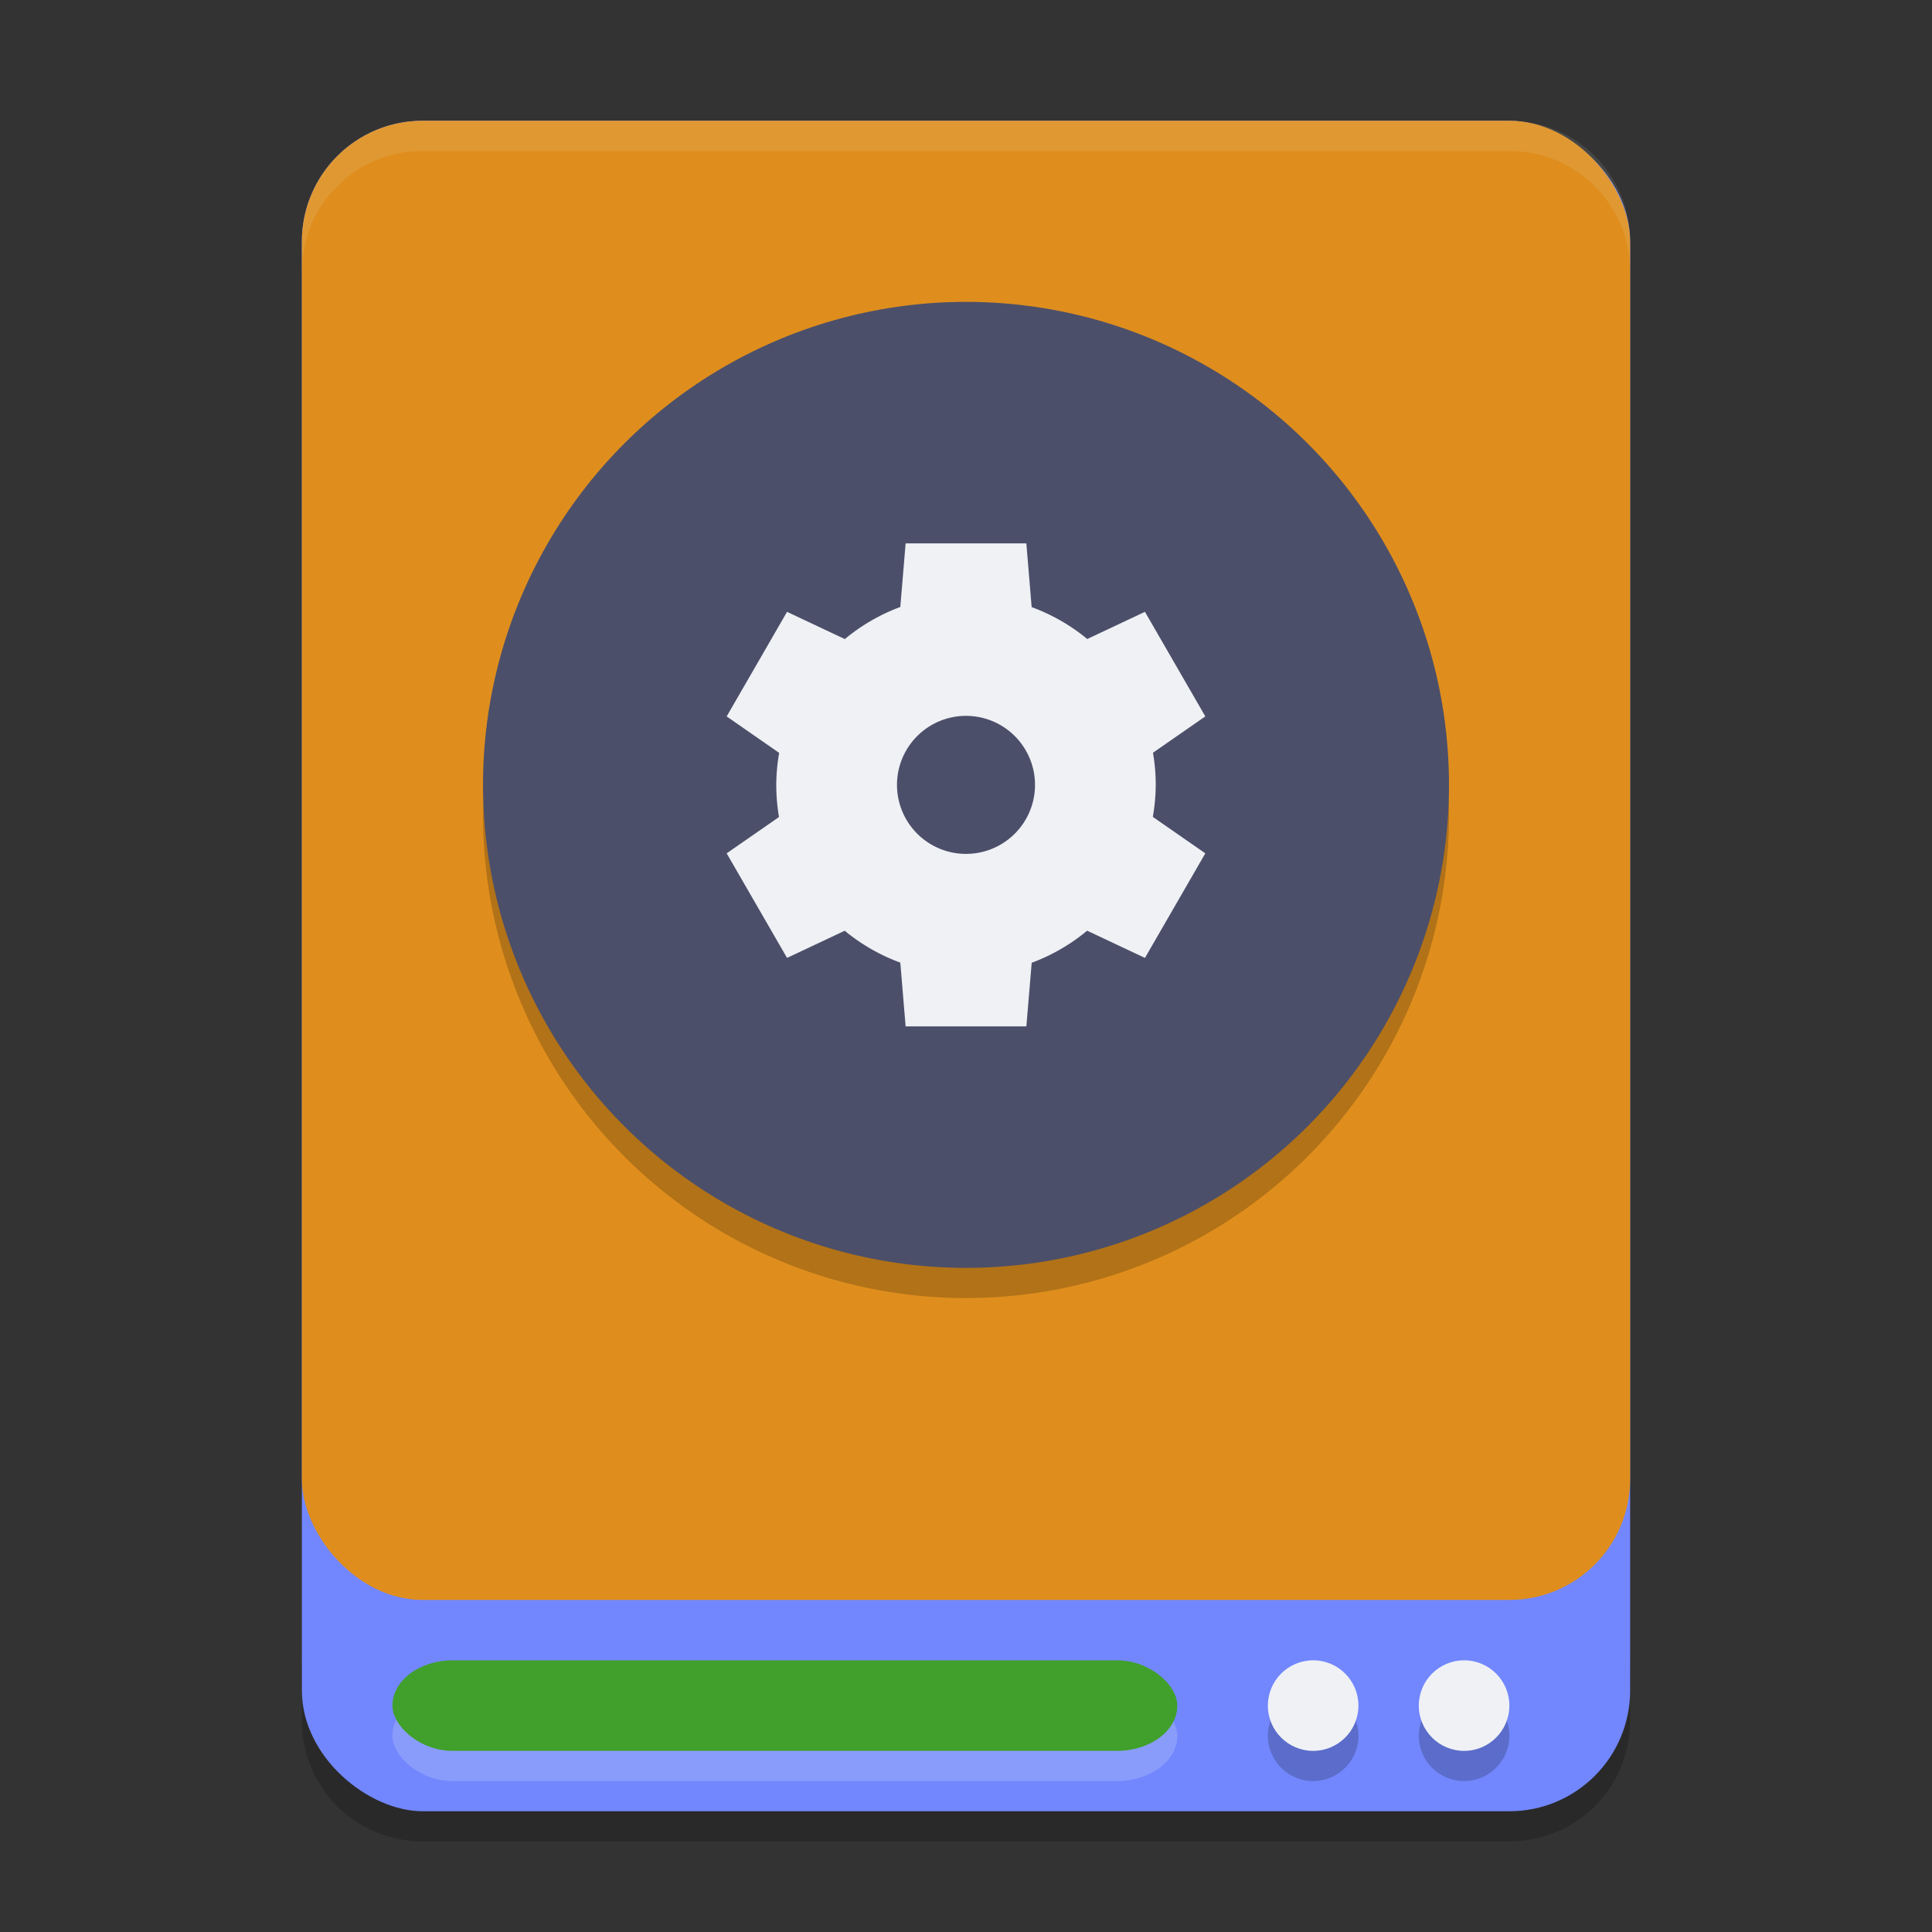 <svg width="64" height="64" version="1.1" xmlns="http://www.w3.org/2000/svg">
 <rect width="100%" height="100%" fill="#333333" stroke="none"/>
 <path d="m10 55v2c0 2.216 1.784 4 4 4h36c2.216 0 4-1.784 4-4v-2c0 2.216-1.784 4-4 4h-36c-2.216 0-4-1.784-4-4z" style="opacity:.2"/>
 <rect transform="matrix(0,-1,-1,0,0,0)" x="-60" y="-54" width="56" height="44" rx="4" ry="4" style="fill:#7287fd"/>
 <rect x="10" y="4" width="44" height="49" rx="4" ry="4" style="fill:#df8e1d"/>
 <path d="m14 4c-2.216 0-4 1.784-4 4v1c0-2.216 1.784-4 4-4h36c2.216 0 4 1.784 4 4v-1c0-2.216-1.784-4-4-4z" style="fill:#eff1f5;opacity:.1"/>
 <path d="M 47.958,25.848 A 16,16 0 0 1 32,41 16,16 0 0 1 16.042,26.152 16,16 0 0 0 16,27 16,16 0 0 0 32,43 16,16 0 0 0 48,27 16,16 0 0 0 47.957,25.848 Z" style="opacity:.2"/>
 <circle cx="32" cy="26" r="16" style="fill:#4c4f69"/>
 <path d="m30 18-0.176 2.107a6.286 6.286 0 0 0-1.837 1.063l-1.915-0.902-2 3.464 1.739 1.208a6.286 6.286 0 0 0-0.096 1.06 6.286 6.286 0 0 0 0.091 1.065l-1.734 1.203 2 3.464 1.911-0.9a6.286 6.286 0 0 0 1.841 1.056l0.176 2.112h4l0.176-2.107a6.286 6.286 0 0 0 1.837-1.063l1.915 0.902 2-3.464-1.739-1.208a6.286 6.286 0 0 0 0.096-1.06 6.286 6.286 0 0 0-0.091-1.065l1.734-1.203-2-3.464-1.911 0.9a6.286 6.286 0 0 0-1.842-1.056l-0.176-2.112h-4zm2 5.714a2.286 2.286 0 0 1 2.286 2.286 2.286 2.286 0 0 1-2.286 2.286 2.286 2.286 0 0 1-2.286-2.286 2.286 2.286 0 0 1 2.286-2.286z" style="fill:#eff1f5"/>
 <circle cx="48.5" cy="57.5" r="1.5" style="opacity:.2"/>
 <circle cx="48.5" cy="56.5" r="1.5" style="fill:#eff1f5"/>
 <circle cx="43.5" cy="57.5" r="1.5" style="opacity:.2"/>
 <circle cx="43.5" cy="56.5" r="1.5" style="fill:#eff1f5"/>
 <rect x="13" y="56" width="26" height="3" rx="2" ry="1.5" style="fill:#eff1f5;opacity:.2"/>
 <rect x="13" y="55" width="26" height="3" rx="2" ry="1.5" style="fill:#40a02b"/>
</svg>
